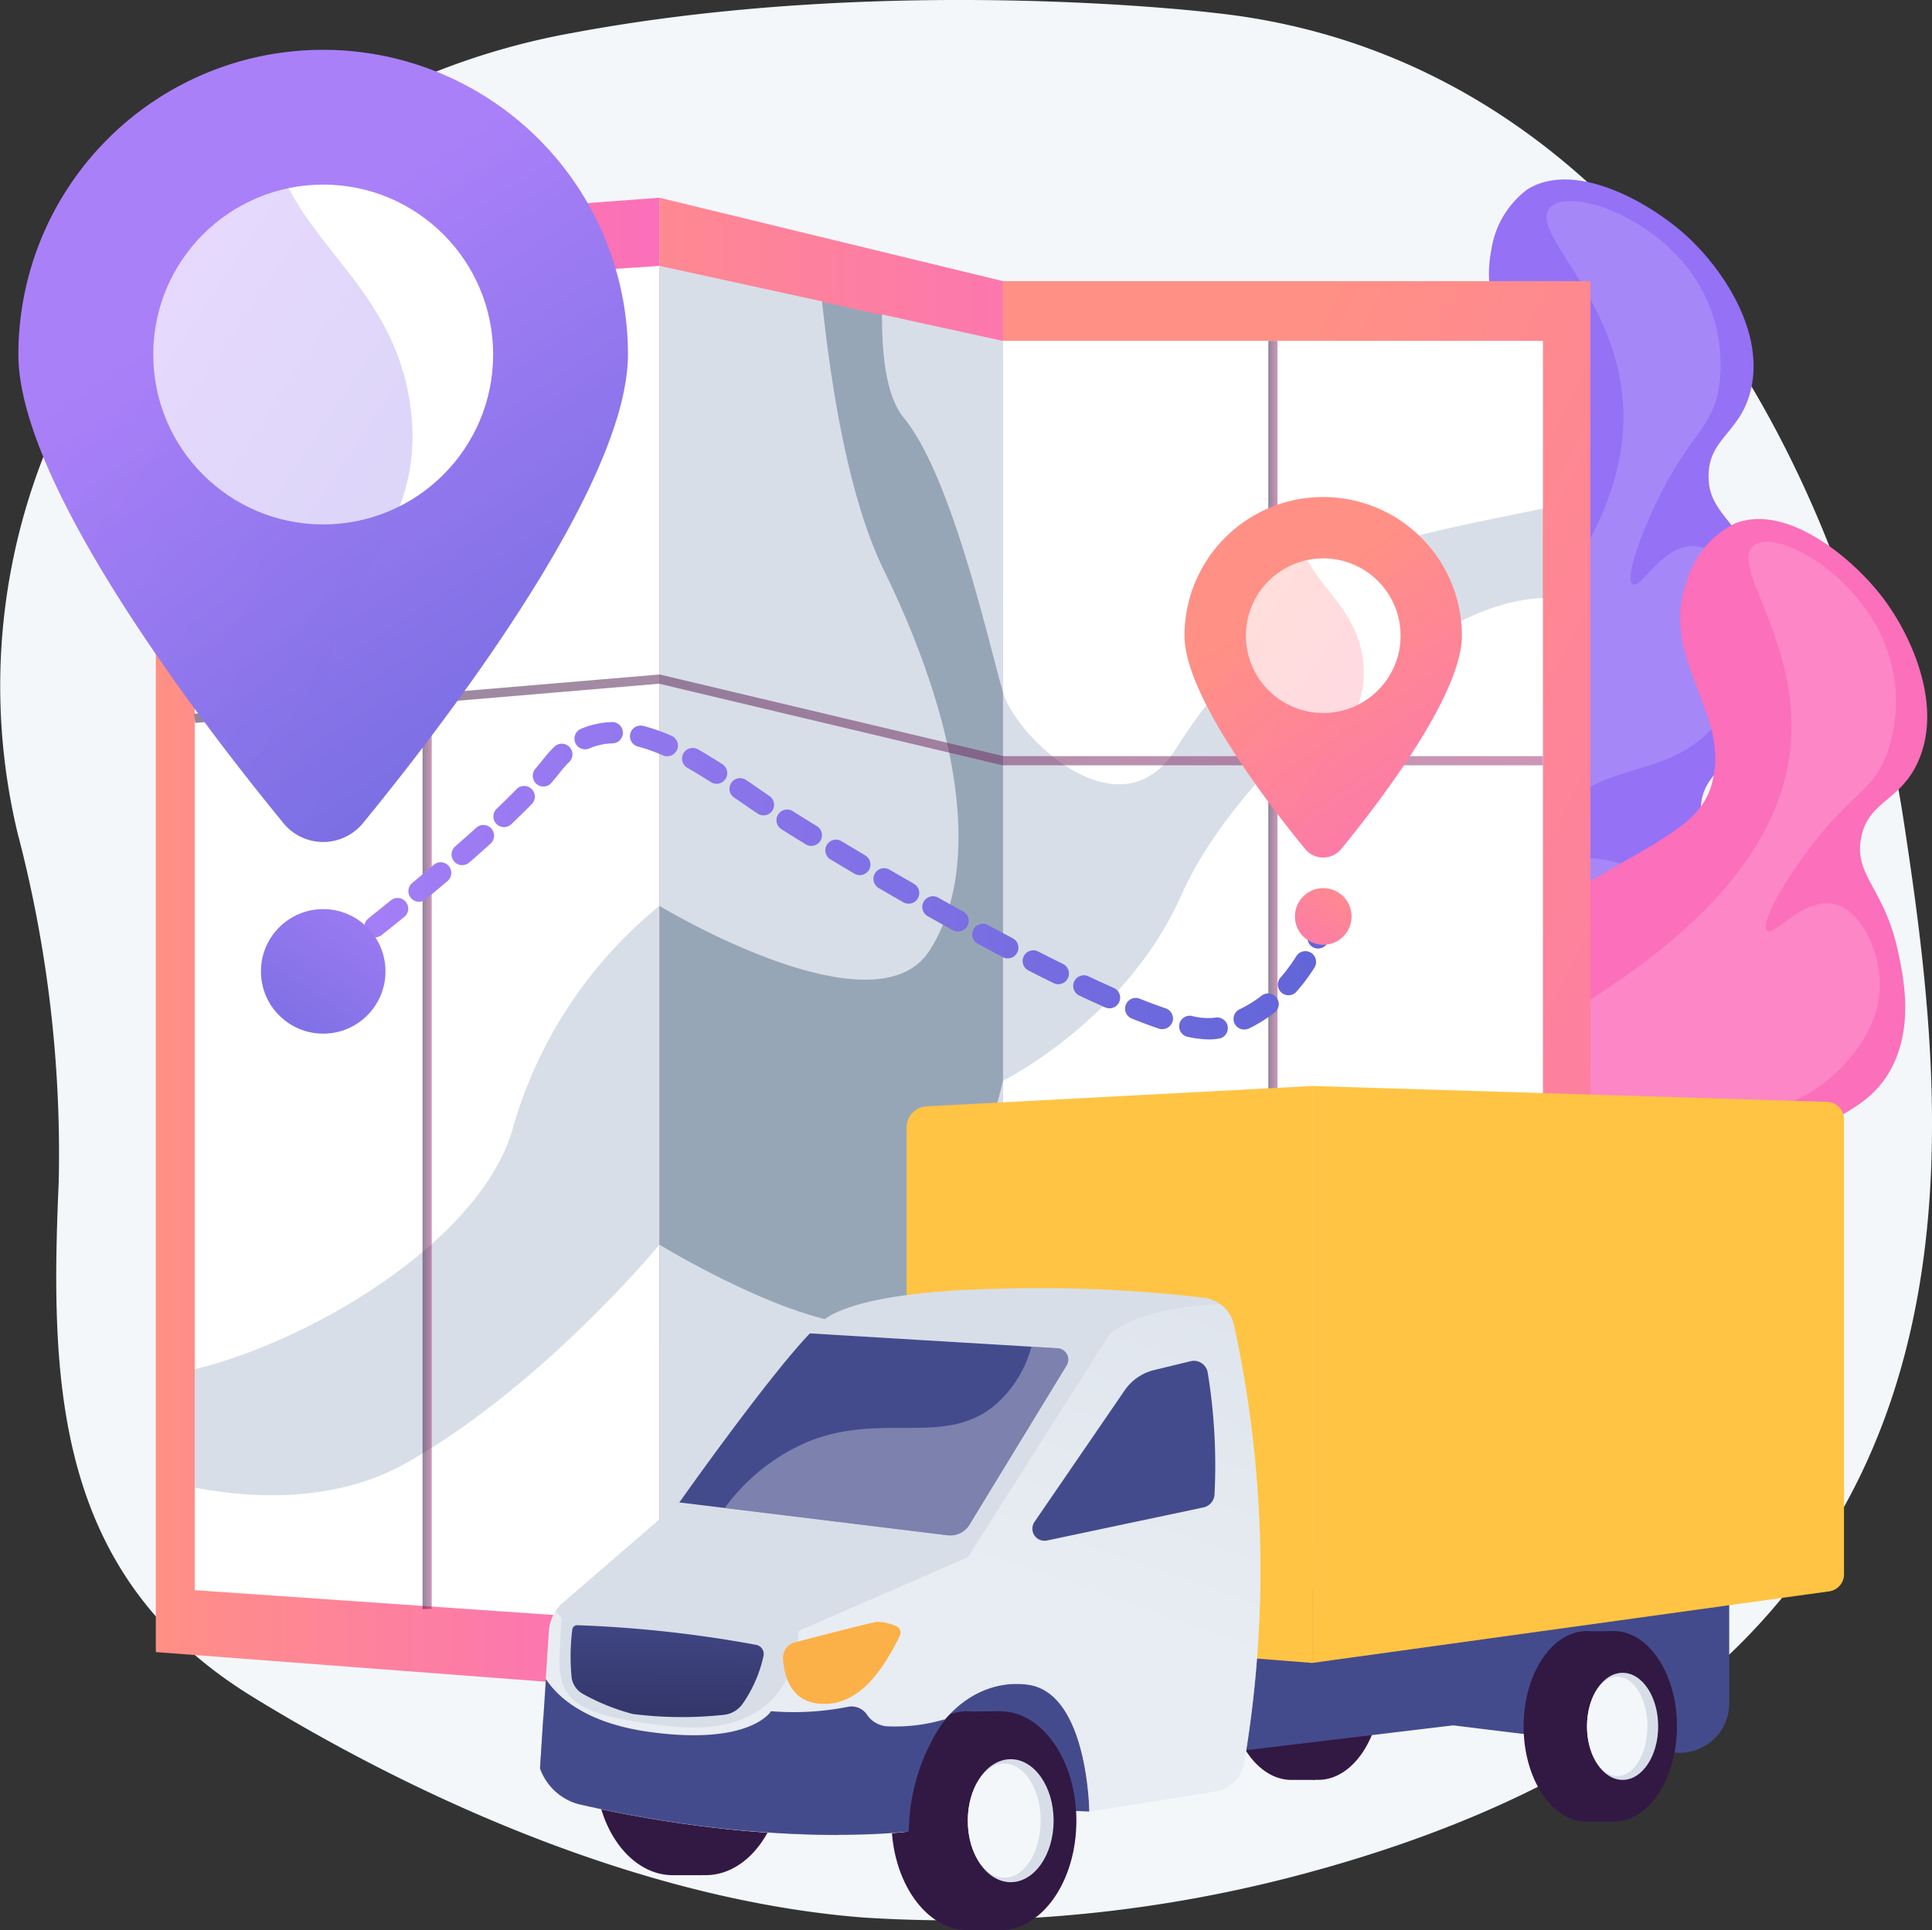 <svg xmlns="http://www.w3.org/2000/svg" xmlns:xlink="http://www.w3.org/1999/xlink" width="116.829" height="116.743" viewBox="0 0 116.829 116.743">
    <rect x="0" y="0" width="116.829" height="116.743" fill="#333333" stroke="none"/>
    <defs>
        <linearGradient id="linear-gradient" x1="-1.34" x2="-.197" y1=".438" y2=".438" gradientUnits="objectBoundingBox">
            <stop offset=".004" stop-color="#e38ddd"/>
            <stop offset="1" stop-color="#9571f6"/>
        </linearGradient>
        <linearGradient id="linear-gradient-2" x1="-1.03" x2="-.007" y1="-.085" y2="-.085" gradientUnits="objectBoundingBox">
            <stop offset="0" stop-color="#ff9085"/>
            <stop offset="1" stop-color="#fb6fbb"/>
        </linearGradient>
        <linearGradient id="linear-gradient-3" x1="0" x2="1" y1=".5" y2=".5" xlink:href="#linear-gradient-2"/>
        <linearGradient id="linear-gradient-4" x1=".395" x2=".888" y1="-.032" y2="1.349" gradientUnits="objectBoundingBox">
            <stop offset="0" stop-color="#fcb148"/>
            <stop offset=".052" stop-color="#fdba46"/>
            <stop offset=".142" stop-color="#ffc244"/>
            <stop offset=".318" stop-color="#ffc444"/>
            <stop offset=".485" stop-color="#fdb946"/>
            <stop offset=".775" stop-color="#f99c4d"/>
            <stop offset=".866" stop-color="#f8924f"/>
            <stop offset="1" stop-color="#f8924f"/>
        </linearGradient>
        <linearGradient id="linear-gradient-5" x1=".273" x2="1.266" y1=".241" y2="1.373" xlink:href="#linear-gradient-2"/>
        <linearGradient id="linear-gradient-6" x1="-.41" x2="1.447" y1=".499" y2=".502" xlink:href="#linear-gradient-2"/>
        <linearGradient id="linear-gradient-7" x1=".003" x2="1.001" y1=".5" y2=".5" gradientUnits="objectBoundingBox">
            <stop offset="0" stop-color="#311944"/>
            <stop offset="1" stop-color="#a03976"/>
        </linearGradient>
        <linearGradient id="linear-gradient-8" x1="-.002" x2=".995" y1=".5" y2=".5" xlink:href="#linear-gradient-7"/>
        <linearGradient id="linear-gradient-9" x1="0" x2="1" y1=".5" y2=".5" xlink:href="#linear-gradient-7"/>
        <linearGradient id="linear-gradient-10" x2="32.095" y1=".5" y2=".5" gradientUnits="objectBoundingBox">
            <stop offset="0" stop-color="#aa80f9"/>
            <stop offset=".996" stop-color="#6165d7"/>
        </linearGradient>
        <linearGradient id="linear-gradient-11" x1="-.034" x2="1.011" y1=".5" y2=".5" xlink:href="#linear-gradient-10"/>
        <linearGradient id="linear-gradient-12" x1="-38.558" x2=".997" y1=".5" y2=".5" xlink:href="#linear-gradient-10"/>
        <linearGradient id="linear-gradient-13" x1=".436" x2=".939" y1=".245" y2="1.243" xlink:href="#linear-gradient-10"/>
        <linearGradient id="linear-gradient-14" x1=".395" x2="1.174" y1=".296" y2="1.298" xlink:href="#linear-gradient-10"/>
        <linearGradient id="linear-gradient-15" x1="1.141" x2="-.459" y1="-.473" y2="1.956" xlink:href="#linear-gradient-10"/>
        <linearGradient id="linear-gradient-16" x1=".436" x2=".939" y1=".245" y2="1.243" xlink:href="#linear-gradient-2"/>
        <linearGradient id="linear-gradient-17" x1=".394" x2="1.173" y1=".296" y2="1.298" xlink:href="#linear-gradient-2"/>
        <linearGradient id="linear-gradient-18" x1="1.141" x2="-.46" y1="-.474" y2="1.955" xlink:href="#linear-gradient-2"/>
        <linearGradient id="linear-gradient-19" x1="7.52" x2="8.52" y1=".5" y2=".5" gradientUnits="objectBoundingBox">
            <stop offset="0" stop-color="#444b8c"/>
            <stop offset=".996" stop-color="#26264f"/>
        </linearGradient>
        <linearGradient id="linear-gradient-20" x1="9.263" x2="10.263" y1=".5" y2=".5" gradientUnits="objectBoundingBox">
            <stop offset="0" stop-color="#311944"/>
            <stop offset="1" stop-color="#6b3976"/>
        </linearGradient>
        <linearGradient id="linear-gradient-21" x1="8.843" x2="9.843" y1=".5" y2=".5" xlink:href="#linear-gradient-20"/>
        <linearGradient id="linear-gradient-22" x1="15.54" x2="16.54" y1=".5" y2=".5" xlink:href="#linear-gradient-20"/>
        <linearGradient id="linear-gradient-23" x1="15.119" x2="16.119" y1=".5" y2=".5" xlink:href="#linear-gradient-20"/>
        <linearGradient id="linear-gradient-24" x1="11.918" x2="12.917" y1=".5" y2=".5" xlink:href="#linear-gradient-20"/>
        <linearGradient id="linear-gradient-25" x1="11.496" x2="12.496" y1=".5" y2=".5" xlink:href="#linear-gradient-20"/>
        <linearGradient id="linear-gradient-26" x1="25.201" x2="24.241" y1=".451" y2=".517" gradientUnits="objectBoundingBox">
            <stop offset=".005" stop-color="#d8dee8"/>
            <stop offset="1" stop-color="#f4f7fa"/>
        </linearGradient>
        <linearGradient id="linear-gradient-27" x1="1.894" x2="2.894" y1=".5" y2=".5" xlink:href="#linear-gradient-19"/>
        <linearGradient id="linear-gradient-28" x1="2.382" x2="3.382" y1=".5" y2=".5" xlink:href="#linear-gradient-19"/>
        <linearGradient id="linear-gradient-29" x1="4.594" x2="5.594" y1=".5" y2=".5" xlink:href="#linear-gradient-20"/>
        <linearGradient id="linear-gradient-30" x1="4.175" x2="5.175" y1=".5" y2=".5" xlink:href="#linear-gradient-20"/>
        <linearGradient id="linear-gradient-31" x1="10.18" x2="8.553" y1=".586" y2=".453" xlink:href="#linear-gradient-26"/>
        <linearGradient id="linear-gradient-32" x1="1.128" x2="2.128" y1=".5" y2=".5" gradientUnits="objectBoundingBox">
            <stop offset="0" stop-color="#ffc444"/>
            <stop offset=".996" stop-color="#f36f56"/>
        </linearGradient>
        <linearGradient id="linear-gradient-33" x1="3.789" x2="4.789" y1=".5" y2=".5" xlink:href="#linear-gradient-32"/>
        <linearGradient id="linear-gradient-34" x1="1.141" x2="2.141" y1=".5" y2=".5" xlink:href="#linear-gradient-32"/>
        <linearGradient id="linear-gradient-35" x1="2.713" x2="3.713" y1=".5" y2=".5" xlink:href="#linear-gradient-26"/>
        <linearGradient id="linear-gradient-36" x1="3.206" x2="2.745" y1=".509" y2="1.501" xlink:href="#linear-gradient-26"/>
        <linearGradient id="linear-gradient-37" x1="5.162" x2="6.162" y1=".5" y2=".5" xlink:href="#linear-gradient-19"/>
        <linearGradient id="linear-gradient-38" x1="13.038" x2="13.018" y1="-.242" y2="2.169" xlink:href="#linear-gradient-19"/>
        <linearGradient id="linear-gradient-39" x1="17.873" x2="18.827" y1="-.362" y2="2.045" xlink:href="#linear-gradient-4"/>
        <linearGradient id="linear-gradient-40" x1="5.607" x2="6.607" y1=".501" y2=".501" xlink:href="#linear-gradient-19"/>
        <linearGradient id="linear-gradient-41" x1="7.958" x2="8.958" y1=".5" y2=".5" xlink:href="#linear-gradient-19"/>
        <linearGradient id="linear-gradient-42" x1="8.251" x2="9.251" y1=".5" y2=".5" xlink:href="#linear-gradient-19"/>
        <clipPath id="clip-path">
            <path id="Path_539" d="M739.1 926.6v-78.21l28.1-1.889v82.043z" transform="translate(-739.1 -846.5)"/>
        </clipPath>
        <clipPath id="clip-path-2">
            <path id="Rectangle_270" d="M0 0H73.032V32.642H0z" transform="translate(32.642) rotate(90)"/>
        </clipPath>
        <clipPath id="clip-path-3">
            <path id="Path_550" d="M1411.5 928.543V846.5l20.776 4.539v73.036z" transform="translate(-1411.5 -846.5)"/>
        </clipPath>
        <style>
            .cls-3,.cls-8{fill:#fff}.cls-3{opacity:.16}.cls-6{fill:#d8dee8}.cls-22{opacity:.3}
        </style>
    </defs>
    <g id="Illustration" transform="translate(-457.36 -461.743)">
        <g id="Group_309" transform="translate(457.36 461.743)">
            <path id="Path_529" fill="#f4f7fa" d="M572.473 511.368c-3.168-20.726-16.149-46.191-41.8-48.858 0 0-19.476-2.37-38.673 1.22a43.264 43.264 0 0 0-27.7 17.592 38.141 38.141 0 0 0-5.872 30.828 76.322 76.322 0 0 1 2.483 21.081c-.539 12.309-.23 23.8 11.719 31.141 10.666 6.553 24.09 12.338 36.9 13.349a82.261 82.261 0 0 0 26.853-2.692c42.739-11.547 39.254-42.935 36.09-63.661z" transform="translate(-457.36 -461.743)"/>
            <g id="Group_280" transform="translate(71.192 10.856)">
                <path id="Path_530" fill="url(#linear-gradient)" d="M2171.573 780.984a12.193 12.193 0 0 1-7.034-2.746c-4.418-3.958-4.464-11.368-2.729-16.388 1.492-4.313 5.074-7.569 12.233-14.085 6.746-6.135 9.237-7.138 9.375-10.194.192-4.351-4.681-6.708-3.695-11.753a5.612 5.612 0 0 1 2.177-3.728c2.825-1.785 7.318.711 9.571 2.738 2.173 1.956 4.811 5.772 3.958 9.375-.619 2.612-2.541 2.9-2.558 5.2-.017 2.32 1.927 2.733 3.415 6.286.594 1.421 1.789 4.267.928 7.051-1.116 3.6-4.656 3.824-4.806 6.679-.109 2.065 1.7 2.621 2.065 4.923.48 3.03-2.077 5.763-4.234 8.008-2.539 2.65-9.392 9.779-18.666 8.634z" transform="translate(-2160.746 -721.48)"/>
                <path id="Path_531" d="M2265.259 753.055c-1.413 1.484 4.393 5.6 4.43 12.609.042 7.536-6.616 13.813-9.7 16.714-5.25 4.948-7.97 4.685-10.984 9.667-1.191 1.973-3.674 6.077-2.336 10.791.125.439 1.584 5.3 5.885 6.863 4.877 1.768 9.7-2.056 13.859-5.354 2.512-1.994 7.531-5.968 6.487-8.994-.639-1.852-3.394-2.917-5.488-2.959-2.988-.058-5.041 1.96-5.4 1.517-.326-.4 1.028-2.424 3.1-4.142 4.146-3.44 6.934-2.144 9.914-5.162.364-.368 3.185-3.306 2.541-6.775-.372-2-1.906-4.23-3.6-4.3-1.914-.088-3.206 2.616-3.711 2.315-.481-.293.405-2.938 1.667-5.429 1.852-3.657 2.963-3.925 3.481-6.106a9.5 9.5 0 0 0-1.212-6.7c-2.392-3.953-7.729-5.825-8.933-4.555z" class="cls-3" transform="translate(-2242.713 -751.358)"/>
            </g>
            <g id="Group_281" transform="translate(75.397 31.392)">
                <path id="Path_532" fill="url(#linear-gradient-2)" d="M2270 1269.159a12.163 12.163 0 0 1-6.416-3.979c-3.628-4.7-2.328-11.991.293-16.613 2.249-3.97 6.361-6.524 14.586-11.627 7.749-4.811 10.382-5.346 11.067-8.321.978-4.242-3.385-7.448-1.5-12.225a5.627 5.627 0 0 1 2.817-3.268c3.105-1.245 7.067 2.027 8.915 4.43 1.78 2.32 3.682 6.549 2.19 9.939-1.083 2.457-3.026 2.386-3.46 4.647-.435 2.278 1.4 3.038 2.219 6.8.326 1.5.982 4.522-.368 7.1-1.747 3.335-5.27 2.917-5.939 5.7-.485 2.01 1.2 2.884 1.137 5.216-.08 3.068-3.089 5.291-5.617 7.105-2.978 2.137-11.011 7.905-19.924 5.096z" transform="translate(-2261.348 -1212.851)"/>
                <path id="Path_533" d="M2367.979 1245.92c-1.655 1.2 3.3 6.307 2.069 13.2-1.329 7.419-9.015 12.38-12.567 14.674-6.06 3.912-8.689 3.164-12.555 7.51-1.53 1.722-4.714 5.308-4.255 10.19.042.451.6 5.5 4.543 7.816 4.476 2.625 9.914-.259 14.6-2.746 2.834-1.5 8.489-4.505 8.012-7.669-.292-1.935-2.809-3.486-4.861-3.908-2.93-.6-5.316 1.011-5.588.51-.247-.451 1.45-2.194 3.8-3.511 4.7-2.629 7.205-.848 10.687-3.277.422-.293 3.732-2.675 3.728-6.2 0-2.035-1.108-4.505-2.759-4.886-1.868-.431-3.628 1.994-4.067 1.6-.422-.372.932-2.817 2.625-5.036 2.487-3.26 3.628-3.323 4.531-5.375a9.444 9.444 0 0 0 .021-6.808c-1.643-4.304-6.543-7.112-7.964-6.084z" class="cls-3" transform="translate(-2337.312 -1244.334)"/>
            </g>
            <g id="Group_303" transform="translate(1.113 3.012)">
                <g id="Group_292" transform="translate(8.309 8.948)">
                    <g id="Group_284">
                        <path id="Path_534" fill="url(#linear-gradient-3)" d="M713.256 838.181l-30.456-2.316v-85.708l30.456-2.257z" transform="translate(-682.8 -747.9)"/>
                        <path id="Path_535" d="M739.7 1549.7v36.424h-.6v9.32h28.1V1549.7z" class="cls-6" transform="translate(-736.747 -1516.189)"/>
                        <g id="Group_283" transform="translate(2.353 4.121)">
                            <g id="Group_282" clip-path="url(#clip-path)">
                                <path id="Path_536" d="M591.749 598.5s.029 19.719 4.451 28.767 6.085 17.863 2.758 23.02-16.325-2.712-16.325-2.712a26.82 26.82 0 0 0-8.906 13.587c-2.771 9.258-20.793 16.973-24.675 14.365s-2.215-72.489-2.215-72.489z" class="cls-8" transform="translate(-554.531 -608.865)"/>
                                <path id="Path_537" d="M588.1 1378.607s10.921 5.091 19.184.389 15.23-13.161 15.23-13.161 8.4 5.149 12.919 4.861 7.853-14.774 7.853-14.774 7.473-3.715 10.8-11.251 13.541-15.744 19.129-17.462 8.873 1.492 8.873 1.492l-1.388 65.684-86.289 4.518z" class="cls-8" transform="translate(-594.411 -1306.632)"/>
                                <path id="Path_538" fill="url(#linear-gradient-4)" d="M1734.819 657.1s-2.942 13.508 0 17.09 5.187 13.83 6.006 16.609 7.2 8.856 10.524 3.323a42.417 42.417 0 0 1 10.812-11.435c2.5-1.864 18.3-3.778 19.129-5.178s1.388-17.286 1.388-17.286z" transform="translate(-1691.95 -665.016)"/>
                            </g>
                        </g>
                    </g>
                    <g id="Group_287" transform="translate(41.435 5.045)">
                        <path id="Path_540" fill="url(#linear-gradient-5)" d="M1908.6 948.912h35.521V868.6H1908.6z" transform="translate(-1898.803 -868.6)"/>
                        <path id="Path_541" d="M1716.638 1028.128V955.1H1684l-9.8 27.576 9.8 45.452z" class="cls-6" transform="translate(-1674.2 -951.485)"/>
                        <g id="Group_286" transform="translate(9.797 3.614)">
                            <g id="Group_285" clip-path="url(#clip-path-2)">
                                <path id="Path_542" d="M591.749 598.5s.029 19.719 4.451 28.767 6.085 17.863 2.758 23.02-16.325-2.712-16.325-2.712a26.82 26.82 0 0 0-8.906 13.587c-2.771 9.258-20.793 16.973-24.675 14.365s-2.215-72.489-2.215-72.489z" class="cls-8" transform="translate(-603.411 -613.402)"/>
                                <path id="Path_543" d="M588.1 1378.607s10.921 5.091 19.184.389 15.23-13.161 15.23-13.161 8.4 5.149 12.919 4.861 7.853-14.774 7.853-14.774 7.473-3.715 10.8-11.251 13.541-15.744 19.129-17.462 8.873 1.492 8.873 1.492l-1.388 65.684-86.289 4.518z" class="cls-8" transform="translate(-643.291 -1311.17)"/>
                                <path id="Path_544" d="M1734.819 657.1s-2.942 13.508 0 17.09 5.187 13.83 6.006 16.609 7.2 8.856 10.524 3.323a42.417 42.417 0 0 1 10.812-11.435c2.5-1.864 18.3-3.778 19.129-5.178s1.388-17.286 1.388-17.286z" class="cls-8" transform="translate(-1740.83 -669.553)"/>
                            </g>
                        </g>
                    </g>
                    <g id="Group_290" transform="translate(30.456)">
                        <path id="Path_545" fill="url(#linear-gradient-6)" d="M1432.276 833.257l-20.776 4.923V747.9l20.776 5.045v3.615l-3.891 7.715-1.187 63.787 5.078 1.526z" transform="translate(-1411.5 -747.9)"/>
                        <path id="Path_546" fill="#97a6b7" d="M1432.276 959.935v-59.858l-7.318-2.5-3.628-.8-.623-.071v36.516h-9.207v26.719z" transform="translate(-1411.5 -890.481)"/>
                        <g id="Group_289" transform="translate(0 4.121)">
                            <g id="Group_288" clip-path="url(#clip-path-3)">
                                <path id="Path_547" d="M591.749 598.5s.029 19.719 4.451 28.767 6.085 17.863 2.758 23.02-16.325-2.712-16.325-2.712a26.82 26.82 0 0 0-8.906 13.587c-2.771 9.258-20.793 16.973-24.675 14.365s-2.215-72.489-2.215-72.489z" class="cls-6" transform="translate(-582.634 -608.865)"/>
                                <path id="Path_548" d="M588.1 1378.607s10.921 5.091 19.184.389 15.23-13.161 15.23-13.161 8.4 5.149 12.919 4.861 7.853-14.774 7.853-14.774 7.473-3.715 10.8-11.251 13.541-15.744 19.129-17.462 8.873 1.492 8.873 1.492l-1.388 65.684-86.289 4.518z" class="cls-6" transform="translate(-622.514 -1306.632)"/>
                                <path id="Path_549" d="M1734.819 657.1s-2.942 13.508 0 17.09 5.187 13.83 6.006 16.609 7.2 8.856 10.524 3.323a42.417 42.417 0 0 1 10.812-11.435c2.5-1.864 18.3-3.778 19.129-5.178s1.388-17.286 1.388-17.286z" class="cls-6" transform="translate(-1720.053 -665.016)"/>
                            </g>
                        </g>
                    </g>
                    <g id="Group_291" transform="translate(2.328 5.066)">
                        <path id="Rectangle_271" fill="url(#linear-gradient-7)" d="M0 0H0.556V76.697H0z" opacity="0.53" transform="translate(64.945 3.594)"/>
                        <path id="Rectangle_272" fill="url(#linear-gradient-8)" d="M0 0H0.556V80.296H0z" opacity="0.53" transform="translate(13.801)"/>
                        <path id="Path_551" fill="url(#linear-gradient-9)" d="M820.045 1443.2H787.37l-.033-.008-20.73-4.927-28.057 2.37-.05-.552 28.149-2.378.042.013 20.743 4.928h32.612z" opacity="0.53" transform="translate(-738.5 -1413.936)"/>
                    </g>
                </g>
                <g id="Group_296" transform="translate(16.177 40.662)">
                    <g id="Group_293" transform="translate(0 14.879)">
                        <path id="Path_552" fill="url(#linear-gradient-10)" d="M871.71 1864.494a.644.644 0 0 1-.384-1.162s.251-.184.681-.51a.645.645 0 0 1 .777 1.028c-.439.334-.69.518-.69.518a.631.631 0 0 1-.384.126z" transform="translate(-871.065 -1862.693)"/>
                    </g>
                    <g id="Group_294" transform="translate(2.045)">
                        <path id="Path_553" fill="url(#linear-gradient-11)" d="M973.8 1525.892a6.429 6.429 0 0 1-1.342-.167.644.644 0 0 1 .272-1.258 3.821 3.821 0 0 0 1.413.109.645.645 0 0 1 .3 1.254h-.021a3.155 3.155 0 0 1-.622.062zm2.106-.6a.643.643 0 0 1-.276-1.224 7.23 7.23 0 0 0 1.329-.823.643.643 0 0 1 .79 1.016 8.645 8.645 0 0 1-1.567.974.656.656 0 0 1-.282.055zm-4.957-.021a.7.7 0 0 1-.2-.033c-.5-.167-1.053-.376-1.638-.61a.646.646 0 0 1 .481-1.2c.564.226 1.1.422 1.572.585a.644.644 0 0 1 .405.815.651.651 0 0 1-.624.441zm-3.185-1.262a.628.628 0 0 1-.259-.054c-.5-.222-1.028-.464-1.571-.719a.644.644 0 0 1 .547-1.166c.535.251 1.053.489 1.542.706a.644.644 0 0 1-.259 1.233zm10.825-.79a.666.666 0 0 1-.426-.159.643.643 0 0 1-.059-.911 9.72 9.72 0 0 0 .953-1.292.646.646 0 0 1 1.1.686 11.183 11.183 0 0 1-1.087 1.457.638.638 0 0 1-.485.217zm-13.926-.669a.629.629 0 0 1-.284-.067c-.5-.247-1.016-.506-1.538-.773a.646.646 0 0 1 .589-1.149c.518.267 1.032.522 1.521.765a.646.646 0 0 1-.288 1.225zm-44.01-.723a.644.644 0 0 1-.393-1.154c.405-.313.861-.665 1.35-1.045a.643.643 0 1 1 .794 1.011c-.493.385-.949.74-1.358 1.053a.629.629 0 0 1-.397.133zm40.963-.836a.655.655 0 0 1-.3-.075c-.506-.268-1.011-.535-1.517-.811a.644.644 0 0 1 .614-1.133q.752.407 1.5.8a.646.646 0 0 1-.3 1.216zm-38.263-1.271a.653.653 0 0 1-.506-.242.645.645 0 0 1 .1-.907q.646-.514 1.329-1.066a.645.645 0 1 1 .811 1c-.46.372-.907.731-1.337 1.074a.666.666 0 0 1-.401.14zm35.25-.355a.632.632 0 0 1-.309-.079c-.506-.28-1.007-.56-1.5-.836a.645.645 0 1 1 .631-1.124c.493.276.99.556 1.492.832a.641.641 0 0 1 .251.878.65.65 0 0 1-.568.328zm-2.984-1.684a.7.7 0 0 1-.322-.084c-.506-.293-1-.577-1.488-.861a.645.645 0 0 1 .648-1.116c.481.28.974.564 1.479.857a.643.643 0 0 1 .238.878.629.629 0 0 1-.559.324zm-29.607-.117a.644.644 0 0 1-.41-1.141c.447-.372.886-.74 1.3-1.095a.643.643 0 1 1 .832.982c-.422.359-.865.731-1.317 1.1a.645.645 0 0 1-.41.152zm26.648-1.609a.636.636 0 0 1-.33-.092c-.514-.305-1.007-.6-1.475-.882a.645.645 0 0 1 .669-1.1l1.467.878a.646.646 0 0 1 .226.882.653.653 0 0 1-.562.312zm-24.04-.606a.638.638 0 0 1-.485-.221.647.647 0 0 1 .063-.911c.443-.389.873-.769 1.271-1.128a.645.645 0 1 1 .865.957c-.405.368-.836.752-1.287 1.145a.644.644 0 0 1-.432.156zm21.106-1.162a.632.632 0 0 1-.339-.1c-.535-.33-1.028-.635-1.463-.911a.645.645 0 0 1 .69-1.091c.43.272.915.577 1.446.9a.645.645 0 0 1-.334 1.2zm-18.574-1.137a.646.646 0 0 1-.447-1.112c.435-.414.84-.815 1.2-1.183a.644.644 0 1 1 .924.9c-.372.38-.79.79-1.237 1.216a.634.634 0 0 1-.444.177zm15.686-.711a.63.63 0 0 1-.359-.113c-.276-.184-.556-.376-.84-.573-.188-.13-.38-.263-.577-.393a.643.643 0 0 1 .727-1.062c.2.134.389.263.577.4.284.192.56.385.832.568a.642.642 0 0 1-.359 1.174zm-13.307-1.747a.626.626 0 0 1-.422-.159.651.651 0 0 1-.067-.911c.184-.213.355-.422.506-.614a6.8 6.8 0 0 1 .648-.723.644.644 0 0 1 .894.928 5.61 5.61 0 0 0-.527.589c-.163.209-.347.435-.547.665a.616.616 0 0 1-.49.224zm10.47-.167a.624.624 0 0 1-.347-.1c-.522-.334-.991-.619-1.429-.869a.644.644 0 0 1 .635-1.12c.464.263.953.56 1.492.907a.645.645 0 0 1-.351 1.187zm-2.984-1.659a.628.628 0 0 1-.259-.054 9.989 9.989 0 0 0-1.509-.535.645.645 0 0 1 .322-1.25 11.065 11.065 0 0 1 1.709.6.644.644 0 0 1 .33.849.655.655 0 0 1-.599.388zm-4.961-.422a.645.645 0 0 1-.259-1.237 5.078 5.078 0 0 1 1.9-.41.644.644 0 0 1 .034 1.287 3.731 3.731 0 0 0-1.421.305.622.622 0 0 1-.26.053z" transform="translate(-920.006 -1506.695)"/>
                    </g>
                    <g id="Group_295" transform="translate(61.771 11.616)">
                        <path id="Path_554" fill="url(#linear-gradient-12)" d="M2349.684 1786.7a.625.625 0 0 1-.259-.054.641.641 0 0 1-.326-.848 6.934 6.934 0 0 0 .284-.727.645.645 0 1 1 1.233.38 8.365 8.365 0 0 1-.339.869.658.658 0 0 1-.593.38z" transform="translate(-2349.042 -1784.619)"/>
                    </g>
                </g>
                <g id="Group_299">
                    <g id="Group_298">
                        <path id="Path_555" fill="url(#linear-gradient-13)" d="M520.859 552.231c0 7.874-11.034 22.247-16.024 28.345a3.107 3.107 0 0 1-4.806 0c-4.994-6.1-16.028-20.471-16.028-28.345a18.429 18.429 0 1 1 36.859 0z" transform="translate(-484 -533.8)"/>
                        <circle id="Ellipse_124" cx="10.277" cy="10.277" r="10.277" class="cls-8" transform="translate(8.154 8.154)"/>
                        <g id="Group_297" class="cls-22" transform="translate(0 0.222)">
                            <path id="Path_556" fill="url(#linear-gradient-14)" d="M502.348 578.086c1.17-7.7 6.252-10.164 5.383-17.437-1.007-8.384-8.43-10.62-8.61-18.08a11.8 11.8 0 0 1 .443-3.469A18.433 18.433 0 0 0 484 557.306c0 7.874 11.034 22.247 16.024 28.345a3.094 3.094 0 0 0 2.875 1.1 21.175 21.175 0 0 1-.551-8.665z" transform="translate(-484 -539.1)"/>
                        </g>
                    </g>
                    <circle id="Ellipse_125" cx="3.766" cy="3.766" r="3.766" fill="url(#linear-gradient-15)" transform="translate(14.666 51.976)"/>
                </g>
                <g id="Group_302" transform="translate(70.516 27.049)">
                    <g id="Group_301">
                        <path id="Path_557" fill="url(#linear-gradient-16)" d="M2187.972 1189.388c0 3.582-5.02 10.123-7.293 12.9a1.413 1.413 0 0 1-2.186 0c-2.274-2.775-7.293-9.316-7.293-12.9a8.386 8.386 0 1 1 16.772 0z" transform="translate(-2171.2 -1181)"/>
                        <circle id="Ellipse_126" cx="4.677" cy="4.677" r="4.677" class="cls-8" transform="translate(3.711 3.711)"/>
                        <g id="Group_300" class="cls-22" transform="translate(0.004 0.1)">
                            <path id="Path_558" fill="url(#linear-gradient-17)" d="M2179.646 1201.142c.531-3.5 2.846-4.627 2.449-7.932-.459-3.816-3.837-4.831-3.916-8.229a5.485 5.485 0 0 1 .2-1.58 8.385 8.385 0 0 0-7.08 8.284c0 3.582 5.02 10.123 7.293 12.9a1.416 1.416 0 0 0 1.308.5 9.525 9.525 0 0 1-.254-3.943z" transform="translate(-2171.3 -1183.4)"/>
                        </g>
                    </g>
                    <circle id="Ellipse_127" cx="1.714" cy="1.714" r="1.714" fill="url(#linear-gradient-18)" transform="translate(6.675 23.656)"/>
                </g>
            </g>
            <g id="Group_308" transform="translate(32.652 65.687)">
                <path id="Path_559" fill="url(#linear-gradient-19)" d="M1734.436 2877.29l-13.036-.531 3.611-8.459 8.4.5 2.249 3.674z" transform="translate(-1701.221 -2833.406)"/>
                <g id="Group_304" transform="translate(41.619 30.443)">
                    <path id="Path_560" fill="url(#linear-gradient-20)" d="M2238.228 2761.8c.088 0 .171 0 .259.012l1.354-.012-.008.531a6.4 6.4 0 0 1 2.223 5.233c0 2.412-.982 4.476-2.382 5.337l-.008.427h-1.438c-2.115 0-3.828-2.579-3.828-5.764s1.714-5.764 3.828-5.764z" transform="translate(-2234.4 -2761.8)"/>
                    <ellipse id="Ellipse_128" cx="3.828" cy="5.763" fill="url(#linear-gradient-21)" rx="3.828" ry="5.763" transform="translate(1.609)"/>
                </g>
                <g id="Group_305" transform="translate(3.352 34.819)">
                    <path id="Path_561" fill="url(#linear-gradient-22)" d="M1323.485 2866.5c.1 0 .213.008.318.017l1.659-.017-.008.593a6.918 6.918 0 0 1 2.725 5.864c0 2.7-1.2 5.016-2.917 5.977l-.008.481h-1.764c-2.591 0-4.689-2.892-4.689-6.458s2.093-6.457 4.684-6.457z" transform="translate(-1318.8 -2866.5)"/>
                    <ellipse id="Ellipse_129" cx="4.689" cy="6.457" fill="url(#linear-gradient-23)" rx="4.689" ry="6.457" transform="translate(1.973)"/>
                </g>
                <g id="Group_306" transform="translate(21.253 37.816)">
                    <path id="Path_562" fill="url(#linear-gradient-24)" d="M1751.719 2938.2c.1 0 .209.009.309.017l1.634-.017-.008.61a7.2 7.2 0 0 1 2.683 6.01c0 2.771-1.187 5.141-2.871 6.127l-.008.493h-1.739c-2.55 0-4.618-2.963-4.618-6.62s2.068-6.62 4.618-6.62z" transform="translate(-1747.1 -2938.2)"/>
                    <ellipse id="Ellipse_130" cx="4.618" cy="6.62" fill="url(#linear-gradient-25)" rx="4.618" ry="6.62" transform="translate(1.948)"/>
                    <ellipse id="Ellipse_131" cx="2.595" cy="3.72" class="cls-6" rx="2.595" ry="3.72" transform="translate(4.618 2.901)"/>
                    <ellipse id="Ellipse_132" cx="2.203" cy="3.452" fill="url(#linear-gradient-26)" rx="2.203" ry="3.452" transform="translate(4.618 3.168)"/>
                </g>
                <path id="Path_563" fill="url(#linear-gradient-27)" d="M2498.211 2761.8v6.892a2.994 2.994 0 0 1-3.36 2.972l-16.751-2.056v-7.8z" transform="translate(-2426.296 -2731.357)"/>
                <path id="Path_564" fill="url(#linear-gradient-28)" d="M2230.423 2738.9l-4.6 7.147a4.084 4.084 0 0 1-2.942 1.843l-15.213 1.826-1.166-7.694z" transform="translate(-2166.047 -2709.414)"/>
                <g id="Group_307" transform="translate(59.482 32.968)">
                    <path id="Path_565" fill="url(#linear-gradient-29)" d="M2665.632 2822.2c.088 0 .171 0 .259.012l1.354-.012-.008.531a6.4 6.4 0 0 1 2.223 5.233c0 2.412-.982 4.476-2.382 5.337l-.008.427h-1.442c-2.115 0-3.828-2.579-3.828-5.764s1.718-5.764 3.832-5.764z" transform="translate(-2661.8 -2822.2)"/>
                    <ellipse id="Ellipse_133" cx="3.828" cy="5.763" fill="url(#linear-gradient-30)" rx="3.828" ry="5.763" transform="translate(1.617)"/>
                    <ellipse id="Ellipse_134" cx="2.152" cy="3.239" class="cls-6" rx="2.152" ry="3.239" transform="translate(3.833 2.524)"/>
                    <ellipse id="Ellipse_135" cx="1.826" cy="3.005" fill="url(#linear-gradient-31)" rx="1.826" ry="3.005" transform="translate(3.833 2.758)"/>
                </g>
                <path id="Path_566" fill="url(#linear-gradient-32)" d="M2356 2068.294l31.254-4.33a1.04 1.04 0 0 0 .9-1.028V2035.4a1.042 1.042 0 0 0-1.007-1.041L2356 2033.4v34.894z" transform="translate(-2309.299 -2033.4)"/>
                <path id="Path_567" fill="url(#linear-gradient-33)" d="M1769 2066.368l24.533 1.927V2033.4l-23.313 1.229a1.291 1.291 0 0 0-1.22 1.283z" transform="translate(-1746.832 -2033.4)"/>
                <path id="Path_568" fill="url(#linear-gradient-34)" d="M2435.309 2072.346c4.543-5.726 13.575-1.5 18.13-7.924a17.677 17.677 0 0 0 2.24-4.322 1.036 1.036 0 0 1 .5.886v27.534a1.04 1.04 0 0 1-.9 1.028l-28.279 3.917a26.058 26.058 0 0 0 4.877-7.561c2.851-6.838.465-9.818 3.432-13.558z" opacity="0.3" transform="translate(-2377.332 -2058.984)"/>
                <path id="Path_569" fill="url(#linear-gradient-35)" d="M1280.558 2328.373a69.616 69.616 0 0 1 .619 26.535 2.11 2.11 0 0 1-1.747 1.693l-7.611 1.216s-.075-7.205-3.732-7.678-7.084 2.955-7.314 8.9c0 0-7.924 1.066-19.886-1.676a3.429 3.429 0 0 1-2.286-2.152l.539-8.288a2.556 2.556 0 0 1 .874-1.76l7.042-6.085s6.4-9.065 8.534-10.816c0 0 1.141-1.826 10.361-2.056a84.355 84.355 0 0 1 12.827.539 2.1 2.1 0 0 1 1.78 1.628z" transform="translate(-1238.6 -2313.933)"/>
                <path id="Path_570" fill="url(#linear-gradient-36)" d="M1239.641 2367.486l.351.385c-.151 4.267-1.078 5.776 6.741 6.578s7.582-5.763 7.582-5.763l10.256-4.472 8.564-13.483c1.7-1.371 4.668-1.743 6.683-1.831a2.1 2.1 0 0 1 .84 1.258 69.615 69.615 0 0 1 .619 26.535 2.111 2.111 0 0 1-1.747 1.693l-7.611 1.216s-.075-7.205-3.732-7.678-7.084 2.955-7.314 8.9c0 0-7.924 1.066-19.886-1.676a3.428 3.428 0 0 1-2.286-2.152l.539-8.288a2.492 2.492 0 0 1 .401-1.222z" opacity="0.6" transform="translate(-1238.696 -2335.714)"/>
                <path id="Path_571" fill="url(#linear-gradient-37)" d="M1457.462 2402.969a1.361 1.361 0 0 1-1.325.644l-16.237-1.989.042-.038s5.312-7.523 7.87-10.186l14.975.9a.684.684 0 0 1 .543 1.041z" transform="translate(-1431.487 -2376.438)"/>
                <path id="Path_572" fill="#fff" d="M1511.132 2416.213c4.422-1.739 8.1.322 11.134-2.111a7.081 7.081 0 0 0 2.278-3.6l1.576.1a.684.684 0 0 1 .543 1.041l-5.864 9.63a1.361 1.361 0 0 1-1.325.644l-13.474-1.658a12.011 12.011 0 0 1 5.132-4.046z" opacity="0.3" transform="translate(-1494.824 -2394.739)"/>
                <path id="Path_573" fill="url(#linear-gradient-38)" d="M1282.907 2813.959a.293.293 0 0 1 .288-.259 73.77 73.77 0 0 1 10.821 1.187.563.563 0 0 1 .451.681 8 8 0 0 1-1.279 2.909 1.58 1.58 0 0 1-1.158.647 23.475 23.475 0 0 1-5.467-.054 12.823 12.823 0 0 1-3.009-1.212 1.345 1.345 0 0 1-.686-.966 13.016 13.016 0 0 1 .039-2.933z" transform="translate(-1280.951 -2781.087)"/>
                <path id="Path_574" fill="url(#linear-gradient-39)" d="M1597.219 2809.64a.433.433 0 0 0-.238-.6 3.064 3.064 0 0 0-1.133-.251c-.372.046-3.527.865-4.969 1.241a.964.964 0 0 0-.723.99c.063.982.435 2.537 2.123 2.712 2.34.242 3.821-1.823 4.94-4.092z" transform="translate(-1575.461 -2776.38)"/>
                <path id="Path_575" fill="url(#linear-gradient-40)" d="M1245.383 2894.7c6.14.857 7.385-1.25 7.385-1.25a16.851 16.851 0 0 0 4.689-.272 1.123 1.123 0 0 1 1.128.51 1.611 1.611 0 0 0 1.145.673 10.53 10.53 0 0 0 3.561-.427 11.92 11.92 0 0 0-2.19 6.788s-8.058 1.074-20.016-1.668a3.429 3.429 0 0 1-2.286-2.152l.351-5.4c.62.964 2.258 2.648 6.233 3.198z" transform="translate(-1238.792 -2855.636)"/>
                <path id="Path_576" fill="url(#linear-gradient-41)" d="M1255.172 2947.606a1.137 1.137 0 0 1 1.245 1.162 28.457 28.457 0 0 0 .247 4.016 70.4 70.4 0 0 1-15.777-1.881 3.429 3.429 0 0 1-2.286-2.153l.2-3.151c4.906 2.785 13.165 2.321 16.371 2.007z" opacity="0.6" transform="translate(-1238.6 -2907.476)"/>
                <path id="Path_577" fill="url(#linear-gradient-42)" d="M1960.556 2431.131l-2.207.535a3.032 3.032 0 0 0-1.772 1.22l-5.458 7.962a.731.731 0 0 0 .752 1.128l9.458-2a.85.85 0 0 0 .677-.8 34.734 34.734 0 0 0-.414-7.372.848.848 0 0 0-1.036-.673z" transform="translate(-1921.215 -2414.485)"/>
            </g>
        </g>
    </g>
</svg>

